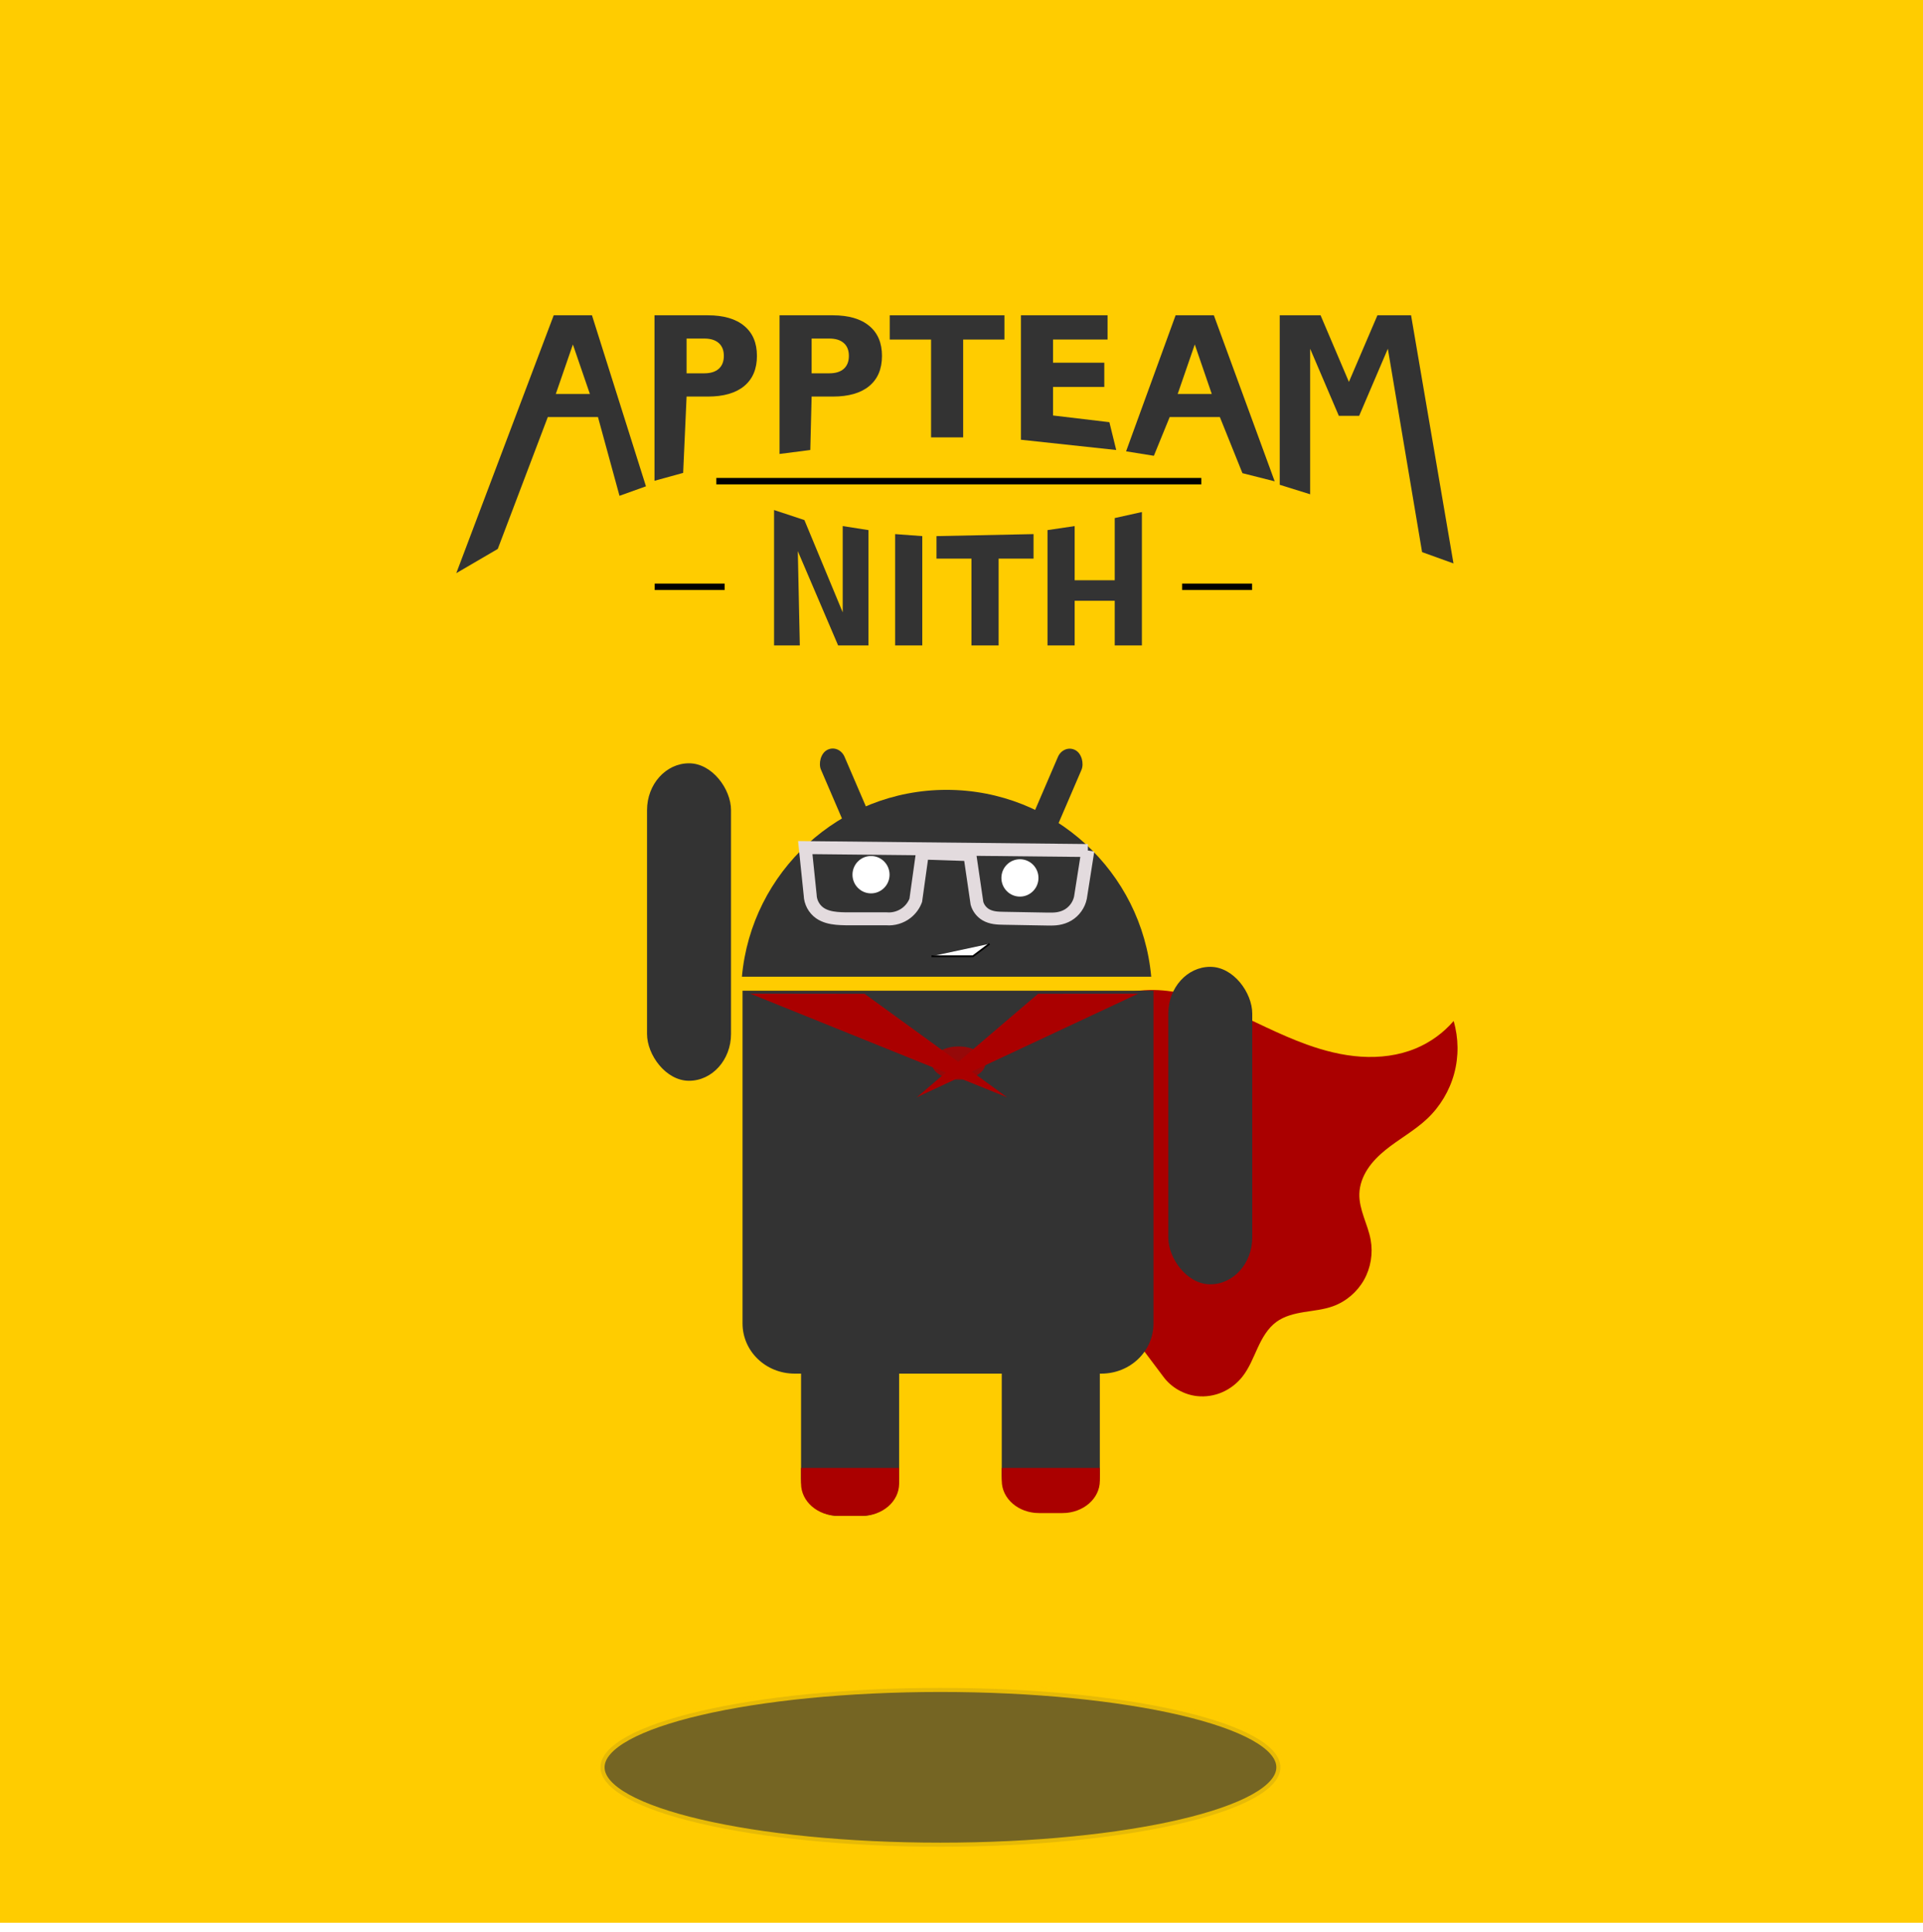 <?xml version="1.0" encoding="UTF-8" standalone="no"?>
<!-- Created with Inkscape (http://www.inkscape.org/) -->

<svg
   xmlns:dc="http://purl.org/dc/elements/1.1/"
   xmlns:cc="http://creativecommons.org/ns#"
   xmlns:rdf="http://www.w3.org/1999/02/22-rdf-syntax-ns#"
   xmlns:svg="http://www.w3.org/2000/svg"
   xmlns="http://www.w3.org/2000/svg"
   xmlns:sodipodi="http://sodipodi.sourceforge.net/DTD/sodipodi-0.dtd"
   xmlns:inkscape="http://www.inkscape.org/namespaces/inkscape"
   width="708.435"
   height="711.942"
   id="svg2"
   version="1.1"
   inkscape:version="0.48.4 r9939"
   sodipodi:docname="14.svg">
  <defs
     id="defs4">
    <inkscape:path-effect
       is_visible="true"
       id="path-effect3836"
       effect="spiro" />
    <inkscape:path-effect
       effect="spiro"
       id="path-effect3832"
       is_visible="true" />
    <inkscape:path-effect
       effect="spiro"
       id="path-effect3828"
       is_visible="true" />
    <inkscape:path-effect
       is_visible="true"
       id="path-effect3824"
       effect="spiro" />
    <inkscape:path-effect
       is_visible="true"
       id="path-effect4031"
       effect="spiro" />
    <inkscape:path-effect
       effect="spiro"
       id="path-effect4027"
       is_visible="true" />
    <inkscape:path-effect
       effect="spiro"
       id="path-effect4023"
       is_visible="true" />
    <inkscape:path-effect
       effect="spiro"
       id="path-effect4019"
       is_visible="true" />
    <inkscape:path-effect
       effect="spiro"
       id="path-effect3936"
       is_visible="true" />
    <inkscape:path-effect
       effect="spiro"
       id="path-effect3096"
       is_visible="true" />
    <filter
       inkscape:collect="always"
       id="filter4013"
       x="-0.12"
       width="1.24"
       y="-0.513"
       height="2.026"
       color-interpolation-filters="sRGB">
      <feGaussianBlur
         inkscape:collect="always"
         stdDeviation="12.51"
         id="feGaussianBlur4015" />
    </filter>
  </defs>
  <sodipodi:namedview
     id="base"
     pagecolor="#ffffff"
     bordercolor="#666666"
     borderopacity="1.0"
     inkscape:pageopacity="0.0"
     inkscape:pageshadow="2"
     inkscape:zoom="0.56790886"
     inkscape:cx="209.54557"
     inkscape:cy="397.75237"
     inkscape:document-units="px"
     inkscape:current-layer="layer1"
     showgrid="false"
     showborder="false"
     inkscape:showpageshadow="false"
     fit-margin-top="0"
     fit-margin-left="0"
     fit-margin-right="0"
     fit-margin-bottom="0"
     inkscape:window-width="1311"
     inkscape:window-height="744"
     inkscape:window-x="55"
     inkscape:window-y="24"
     inkscape:window-maximized="1" />
  <g
     inkscape:label="Layer 1"
     inkscape:groupmode="layer"
     id="layer1"
     transform="translate(476.753,107.151)">
    <rect
       y="-107.151"
       x="-476.753"
       height="708.435"
       width="708.435"
       id="rect4069"
       style="color:#000000;fill:#ffcc00;fill-opacity:1;fill-rule:evenodd;stroke:none;stroke-width:13.064;marker:none;visibility:visible;display:inline;overflow:visible;enable-background:accumulate" />
    <path
       sodipodi:type="arc"
       style="opacity:0.823;fill:#333333;fill-opacity:1;fill-rule:evenodd;stroke:#ffcc00;stroke-width:3;stroke-linecap:round;stroke-linejoin:round;stroke-miterlimit:4;stroke-opacity:1;stroke-dasharray:none;filter:url(#filter4013)"
       id="path3971"
       sodipodi:cx="-90.122849"
       sodipodi:cy="592.38452"
       sodipodi:rx="125.23565"
       sodipodi:ry="29.260666"
       d="m 35.113,592.385 c 0,16.16 -56.07,29.261 -125.236,29.261 -69.166,0 -125.236,-13.1 -125.236,-29.261 0,-16.16 56.07,-29.261 125.236,-29.261 69.166,0 125.236,13.1 125.236,29.261 z"
       transform="translate(-40.163,-48.377)" />
    <g
       id="g3973"
       transform="matrix(0.947,0,0,0.947,-6.56,12.154)">
      <g
         transform="matrix(0.834,0,0,0.834,-45.136,52.284)"
         style="fill:#333333"
         id="g3832">
        <g
           style="font-size:144px;font-style:normal;font-variant:normal;font-weight:bold;font-stretch:normal;text-align:start;line-height:125%;letter-spacing:0px;word-spacing:0px;writing-mode:lr-tb;text-anchor:start;fill:#333333;fill-opacity:1;stroke:none;font-family:Standard Symbols L;-inkscape-font-specification:Standard Symbols L Bold"
           id="text3006"
           transform="matrix(0.553,0,0,0.553,-113.323,-287.349)">
          <path
             d="m -269.377,484.931 -42.328,0 -42.195,111.243 -34.983,20.429 82.17,-217.524 32.273,0 45.54,144.264 -22.325,8 -18.153,-66.412 m -35.578,-19.477 28.758,0 -14.344,-41.766 -14.414,41.766"
             id="path3011"
             inkscape:connector-curvature="0"
             sodipodi:nodetypes="ccccccccccccc"
             style="fill:#333333" />
          <path
             d="m -221.705,399.08 44.93,0 c 13.359,10e-5 23.601,2.977 30.727,8.93 7.172,5.906 10.758,14.344 10.758,25.312 -1e-4,11.016 -3.586,19.5 -10.758,25.453 -7.125,5.906 -17.367,8.859 -30.727,8.859 l -17.859,0 -2.886,64.394 -24.184,6.657 0,-139.606 m 27.07,19.617 0,29.32 14.977,0 c 5.25,6e-5 9.305,-1.266 12.164,-3.797 2.859,-2.578 4.289,-6.211 4.289,-10.898 -8e-5,-4.687 -1.43,-8.297 -4.289,-10.828 -2.859,-2.531 -6.914,-3.797 -12.164,-3.797 l -14.977,0"
             id="path3013"
             inkscape:connector-curvature="0"
             sodipodi:nodetypes="cscccscccccccccccc"
             style="fill:#333333" />
          <path
             d="m -116.236,399.08 44.93,0 c 13.359,10e-5 23.601,2.977 30.727,8.93 7.172,5.906 10.758,14.344 10.758,25.312 -10e-5,11.016 -3.586,19.5 -10.758,25.453 -7.125,5.906 -17.367,8.859 -30.727,8.859 l -17.859,0 -1.114,45.079 -25.956,3.343 0,-116.977 m 27.07,19.617 0,29.32 14.977,0 c 5.25,6e-5 9.305,-1.266 12.164,-3.797 2.859,-2.578 4.289,-6.211 4.289,-10.898 -7.2e-5,-4.687 -1.43,-8.297 -4.289,-10.828 -2.859,-2.531 -6.914,-3.797 -12.164,-3.797 l -14.977,0"
             id="path3015"
             inkscape:connector-curvature="0"
             sodipodi:nodetypes="cscccscccccccccccc"
             style="fill:#333333" />
          <path
             d="m -23.283,399.08 96.75,0 0,20.461 -34.805,0 0,82.516 -27.07,0 0,-82.516 -34.875,0 0,-20.461"
             id="path3017"
             inkscape:connector-curvature="0"
             sodipodi:nodetypes="ccccccccc"
             style="fill:#333333" />
          <path
             d="m 87.389,399.08 73.055,0 0,20.461 -45.984,0 0,19.547 43.242,0 0,20.461 -43.242,0 0,24.047 47.531,5.649 5.772,23.47 -80.373,-8.657 0,-104.977"
             id="path3019"
             inkscape:connector-curvature="0"
             sodipodi:nodetypes="ccccccccccccc"
             style="fill:#333333" />
          <path
             d="m 255.178,484.931 -42.328,0 -13.337,32.668 -23.439,-3.772 41.769,-114.748 32.273,0 51.312,140.063 -27.211,-6.886 -19.038,-47.326 m -35.578,-19.477 28.758,0 -14.344,-41.766 -14.414,41.766"
             id="path3021"
             inkscape:connector-curvature="0"
             sodipodi:nodetypes="ccccccccccccc"
             style="fill:#333333" />
          <path
             d="m 305.674,399.08 34.453,0 23.906,56.18 24.047,-56.18 28.383,0 35.772,209.323 -26.48,-9.543 -28.886,-171.584 -24.188,56.602 -17.156,0 -24.188,-56.602 0,122.781 -25.664,-8 0,-142.977"
             id="path3023"
             inkscape:connector-curvature="0"
             sodipodi:nodetypes="cccccccccccccc"
             style="fill:#333333" />
        </g>
        <g
           style="font-size:144px;font-style:normal;font-variant:normal;font-weight:bold;font-stretch:normal;text-align:start;line-height:125%;letter-spacing:0px;word-spacing:0px;writing-mode:lr-tb;text-anchor:start;fill:#333333;fill-opacity:1;stroke:none;font-family:Standard Symbols L;-inkscape-font-specification:Standard Symbols L Bold"
           id="text3879"
           transform="matrix(0.468,0,0,0.468,-59.467,-190.431)">
          <g
             id="g3965"
             style="fill:#333333">
            <path
               sodipodi:nodetypes="cccccccccc"
               inkscape:connector-curvature="0"
               id="path3901"
               d="m -257.871,458.578 30.234,10 38.18,92 0,-86 25.664,4 0,114.977 -30.234,0 -40.18,-94 2,94 -25.664,0"
               style="fill:#333333" />
            <path
               sodipodi:nodetypes="cccc"
               inkscape:connector-curvature="0"
               id="path3903"
               d="m -137.215,482.578 27.07,2 0,108.977 -27.07,0"
               style="fill:#333333" />
            <path
               sodipodi:nodetypes="cccccccc"
               inkscape:connector-curvature="0"
               id="path3905"
               d="m -96.012,484.578 96.75,-2 0,24.461 -34.805,0 0,86.516 -27.07,0 0,-86.516 -34.875,0"
               style="fill:#333333" />
            <path
               sodipodi:nodetypes="cccccccccccc"
               inkscape:connector-curvature="0"
               id="path3907"
               d="m 14.66,478.578 27.07,-4 0,54.008 39.938,0 0,-62.008 27.07,-6 0,132.977 -27.07,0 0,-44.508 -39.938,0 0,44.508 -27.07,0"
               style="fill:#333333" />
          </g>
        </g>
        <path
           style="fill:#333333;stroke:#000000;stroke-width:3;stroke-linecap:butt;stroke-linejoin:miter;stroke-miterlimit:4;stroke-opacity:1;stroke-dasharray:none"
           d="m -207.078,10.713 226.205,0"
           id="path3934"
           inkscape:path-effect="#path-effect3936"
           inkscape:original-d="m -207.07764,10.712627 226.20531,0"
           inkscape:connector-curvature="0" />
        <path
           inkscape:connector-curvature="0"
           inkscape:original-d="m 10.174364,59.995165 32.632422,0"
           inkscape:path-effect="#path-effect3824"
           id="path3822"
           d="m 10.174,59.995 32.632,0"
           style="fill:#333333;stroke:#000000;stroke-width:3;stroke-linecap:butt;stroke-linejoin:miter;stroke-miterlimit:4;stroke-opacity:1;stroke-dasharray:none" />
        <path
           style="fill:#333333;stroke:#000000;stroke-width:3;stroke-linecap:butt;stroke-linejoin:miter;stroke-miterlimit:4;stroke-opacity:1;stroke-dasharray:none"
           d="m -235.826,59.995 32.632,0"
           id="path3826"
           inkscape:path-effect="#path-effect3828"
           inkscape:original-d="m -235.82564,59.995165 32.63243,0"
           inkscape:connector-curvature="0" />
      </g>
      <g
         transform="matrix(0.834,0,0,0.834,-45.136,70.284)"
         id="g3886">
        <rect
           style="color:#000000;fill:#333333;fill-opacity:1;fill-rule:evenodd;stroke:#000000;stroke-width:0;stroke-linecap:butt;stroke-linejoin:miter;stroke-miterlimit:4;stroke-opacity:1;stroke-dasharray:none;stroke-dashoffset:0;marker:none;visibility:visible;display:inline;overflow:visible;enable-background:accumulate"
           id="rect3022"
           width="12.532"
           height="53.83"
           x="2.654"
           y="120.101"
           ry="6.729"
           transform="matrix(0.879,0.476,-0.395,0.919,0,0)" />
        <rect
           transform="matrix(-0.879,0.476,0.395,0.919,0,0)"
           ry="6.729"
           y="26.815"
           x="182.607"
           height="53.83"
           width="12.532"
           id="rect3792"
           style="color:#000000;fill:#333333;fill-opacity:1;fill-rule:evenodd;stroke:#000000;stroke-width:0;stroke-linecap:butt;stroke-linejoin:miter;stroke-miterlimit:4;stroke-opacity:1;stroke-dasharray:none;stroke-dashoffset:0;marker:none;visibility:visible;display:inline;overflow:visible;enable-background:accumulate" />
        <path
           style="fill:#aa0000;stroke:#000000;stroke-width:0;stroke-linecap:butt;stroke-linejoin:miter;stroke-miterlimit:4;stroke-opacity:1;stroke-dasharray:none"
           d="m -33.026,234.235 c 10.359,-5.901 22.537,-8.557 34.412,-7.507 10.395,0.919 20.352,4.573 29.904,8.776 12.336,5.428 24.261,11.835 36.94,16.406 8.193,2.954 16.718,5.133 25.409,5.701 8.69,0.568 17.569,-0.518 25.603,-3.878 6.743,-2.82 12.817,-7.226 17.59,-12.76 2.328,7.943 2.419,16.529 0.26,24.52 -2.159,7.991 -6.562,15.362 -12.574,21.052 -5.915,5.598 -13.221,9.495 -19.536,14.637 -3.158,2.571 -6.085,5.478 -8.301,8.894 -2.216,3.416 -3.7,7.372 -3.826,11.442 -0.114,3.711 0.889,7.363 2.067,10.883 1.179,3.521 2.548,7 3.21,10.653 1.151,6.353 0.043,13.101 -3.127,18.725 -3.171,5.624 -8.389,10.075 -14.463,12.264 -4.327,1.56 -8.965,1.982 -13.505,2.717 -4.541,0.736 -9.168,1.858 -12.88,4.574 -4.077,2.983 -6.636,7.58 -8.751,12.167 -2.115,4.587 -3.956,9.383 -7.08,13.353 -2.474,3.143 -5.718,5.683 -9.384,7.284 -3.666,1.601 -7.747,2.255 -11.724,1.83 -6.233,-0.665 -12.126,-4.058 -15.831,-9.114 l -36.94,-49.218 -36.94,-60.155 39.467,-63.247"
           id="path4021"
           inkscape:path-effect="#path-effect4023"
           inkscape:original-d="m -33.026336,234.23531 c 0,0 22.67913,-7.92174 34.4123472,-7.50695 10.3817738,0.36702 20.1512858,5.1971 29.9036388,8.77587 12.648284,4.64146 23.865312,13.38061 36.939788,16.40587 16.605227,3.84225 34.699322,6.83304 51.012082,1.82288 6.86223,-2.10761 17.59037,-12.76013 17.59037,-12.76013 0,0 -4.77165,31.76154 -12.31325,45.57188 -7.53683,13.80159 -27.806617,19.72705 -31.662677,34.97232 -1.812434,7.16564 6.293826,14.21576 5.277106,21.5368 -1.633867,11.76485 -8.382878,23.73773 -17.590366,30.98888 -7.247279,5.70743 -19.030625,1.73394 -26.385563,7.2915 -7.885153,5.95821 -8.3494,19.02761 -15.831339,25.52025 -5.844101,5.07137 -13.497969,9.55772 -21.108452,9.11438 -6.027285,-0.3511 -15.8313378,-9.11438 -15.8313378,-9.11438 L -35.553778,357.63685 -72.493567,297.48198 z"
           inkscape:connector-curvature="0"
           sodipodi:nodetypes="caaaacaaaaaaacccc" />
        <path
           style="fill:#333333;fill-opacity:1;fill-rule:evenodd;stroke:#ffcc00;stroke-width:0;stroke-linecap:round;stroke-linejoin:round;stroke-miterlimit:4;stroke-opacity:1;stroke-dasharray:none"
           d="m -99.679,133.142 c -50.008,0 -91.067,38.302 -95.469,87.165 l 190.92,0 C -8.631,171.445 -49.671,133.142 -99.679,133.142 z"
           id="path2999"
           inkscape:connector-curvature="0" />
        <path
           style="color:#000000;fill:#333333;fill-opacity:1;fill-rule:evenodd;stroke:#ffcc00;stroke-width:0;stroke-linecap:butt;stroke-linejoin:miter;stroke-miterlimit:4;stroke-opacity:1;stroke-dasharray:none;stroke-dashoffset:0;marker:none;visibility:visible;display:inline;overflow:visible;enable-background:accumulate"
           d="m -194.859,226.85 0,155.193 c 0,12.995 10.83,23.428 24.301,23.428 l 2.996,0 0,48.931 c 0,9.656 7.755,17.435 17.411,17.435 l 10.9,0 c 9.656,0 17.435,-7.779 17.435,-17.435 l 0,-48.931 47.87,0 0,47.422 c 0,9.656 7.755,17.435 17.411,17.435 l 10.9,0 c 9.656,0 17.435,-7.779 17.435,-17.435 l 0,-47.422 0.708,0 c 13.471,0 24.324,-10.432 24.324,-23.428 l 0,-155.193 -191.692,0 z"
           id="rect3075"
           inkscape:connector-curvature="0" />
        <path
           sodipodi:type="arc"
           style="fill:#ffffff;fill-opacity:1;fill-rule:evenodd;stroke:#ffcc00;stroke-width:0;stroke-linecap:round;stroke-linejoin:round;stroke-miterlimit:4;stroke-opacity:1;stroke-dasharray:none"
           id="path3090"
           sodipodi:cx="-121.2045"
           sodipodi:cy="33.667217"
           sodipodi:rx="18.677429"
           sodipodi:ry="11.543285"
           d="m -102.527,33.667 c 0,6.375 -8.362,11.543 -18.677,11.543 -10.315,0 -18.677,-5.168 -18.677,-11.543 0,-6.375 8.362,-11.543 18.677,-11.543 10.315,0 18.677,5.168 18.677,11.543 z"
           transform="matrix(0.463,0,0,0.755,-78.807,147.295)" />
        <path
           style="fill:none;stroke:#e3dbde;stroke-width:6.04;stroke-linecap:butt;stroke-linejoin:miter;stroke-miterlimit:4;stroke-opacity:1;stroke-dasharray:none"
           d="m -33.776,161.441 -3.46,21.975 c -0.683,3.341 -2.827,6.355 -5.758,8.097 -1.419,0.843 -3.005,1.388 -4.632,1.663 -1.627,0.275 -3.286,0.272 -4.936,0.242 l -20.503,-0.366 c -1.429,-0.025 -2.862,-0.057 -4.273,-0.281 -1.411,-0.225 -2.803,-0.645 -4.036,-1.367 -1.99,-1.165 -3.503,-3.119 -4.133,-5.337 l -3.325,-22.709 -22.139,-0.732 -3.083,22.055 c -0.854,2.259 -2.331,4.278 -4.225,5.776 -2.645,2.092 -6.1,3.13 -9.46,2.842 l -15.036,0 c -2.749,0 -5.505,0.048 -8.241,-0.218 -2.736,-0.266 -5.516,-0.904 -7.773,-2.473 -2.707,-1.882 -4.437,-5.096 -4.518,-8.391 l -2.292,-22.142 131.824,1.367"
           id="path3094"
           inkscape:path-effect="#path-effect3096"
           inkscape:original-d="m -33.776415,161.44122 -3.460382,21.97465 c 0,0 -2.978018,6.29676 -5.757941,8.09673 -2.729767,1.76751 -9.56817,1.90561 -9.56817,1.90561 l -20.503208,-0.36584 c 0,0 -5.907903,-0.16311 -8.309596,-1.64835 -1.913601,-1.18339 -4.132725,-5.33677 -4.132725,-5.33677 l -3.325052,-22.70944 -22.139461,-0.73167 -3.08336,22.05467 c 0,0 -2.27737,4.39888 -4.22505,5.77632 -2.68821,1.90117 -9.46,2.84192 -9.46,2.84192 l -15.03569,0 c 0,0 -11.61403,0.46094 -16.01406,-2.69171 -2.58232,-1.85024 -4.51784,-8.39134 -4.51784,-8.39134 l -2.29165,-22.14166 c 47.51621,3.2417 128.712376,9.05372 131.824185,1.36688 z"
           inkscape:connector-curvature="0"
           sodipodi:nodetypes="ccaccaccccaccaccc" />
        <path
           transform="matrix(0.463,0,0,0.755,-9.35,148.805)"
           d="m -102.527,33.667 c 0,6.375 -8.362,11.543 -18.677,11.543 -10.315,0 -18.677,-5.168 -18.677,-11.543 0,-6.375 8.362,-11.543 18.677,-11.543 10.315,0 18.677,5.168 18.677,11.543 z"
           sodipodi:ry="11.543285"
           sodipodi:rx="18.677429"
           sodipodi:cy="33.667217"
           sodipodi:cx="-121.2045"
           id="path3092"
           style="fill:#ffffff;fill-opacity:1;fill-rule:evenodd;stroke:#ffcc00;stroke-width:0;stroke-linecap:round;stroke-linejoin:round;stroke-miterlimit:4;stroke-opacity:1;stroke-dasharray:none"
           sodipodi:type="arc" />
        <rect
           style="color:#000000;fill:#333333;fill-opacity:1;fill-rule:evenodd;stroke:#000000;stroke-width:0;stroke-linecap:butt;stroke-linejoin:miter;stroke-miterlimit:4;stroke-opacity:1;stroke-dasharray:none;stroke-dashoffset:0;marker:none;visibility:visible;display:inline;overflow:visible;enable-background:accumulate"
           id="rect3873"
           width="39.175"
           height="148.111"
           x="3.726"
           y="215.702"
           ry="21.852" />
        <rect
           ry="21.852"
           y="120.748"
           x="-239.403"
           height="148.111"
           width="39.175"
           id="rect3875"
           style="color:#000000;fill:#333333;fill-opacity:1;fill-rule:evenodd;stroke:#000000;stroke-width:0;stroke-linecap:butt;stroke-linejoin:miter;stroke-miterlimit:4;stroke-opacity:1;stroke-dasharray:none;stroke-dashoffset:0;marker:none;visibility:visible;display:inline;overflow:visible;enable-background:accumulate" />
        <path
           inkscape:connector-curvature="0"
           inkscape:original-d="m -106.73694,210.77266 19.35441,0 7.741764,-5.80633"
           inkscape:path-effect="#path-effect4019"
           id="path4017"
           d="m -106.737,210.773 19.354,0 7.742,-5.806"
           style="fill:#ffffff;stroke:#000000;stroke-width:0.827px;stroke-linecap:butt;stroke-linejoin:miter;stroke-opacity:1" />
        <path
           style="fill:#aa0000;stroke:#000000;stroke-width:0;stroke-linecap:butt;stroke-linejoin:miter;stroke-miterlimit:4;stroke-opacity:1;stroke-dasharray:none"
           d="m -10.247,228.192 -103.349,48.386 56.617,-48.321 46.732,-0.065"
           id="path4025"
           inkscape:path-effect="#path-effect4027"
           inkscape:original-d="m -10.246715,228.19163 -103.349225,48.38602 56.616822,-48.32147 z"
           inkscape:connector-curvature="0"
           sodipodi:nodetypes="cccc" />
        <path
           inkscape:connector-curvature="0"
           inkscape:original-d="M -191.31608,228.19163 -71.430655,276.57765 -137.9692,228.25618 z"
           inkscape:path-effect="#path-effect4031"
           id="path4029"
           d="m -191.316,228.192 119.885,48.386 -66.539,-48.321 -53.347,-0.065"
           style="fill:#aa0000;stroke:#000000;stroke-width:0;stroke-linecap:butt;stroke-linejoin:miter;stroke-miterlimit:4;stroke-opacity:1;stroke-dasharray:none"
           sodipodi:nodetypes="cccc" />
        <path
           sodipodi:type="arc"
           style="opacity:0.823;fill:#aa0000;fill-opacity:1;fill-rule:evenodd;stroke:#00cc00;stroke-width:0;stroke-linecap:round;stroke-linejoin:round;stroke-miterlimit:4;stroke-opacity:1;stroke-dasharray:none"
           id="path4035"
           sodipodi:cx="-86.611572"
           sodipodi:cy="244.76779"
           sodipodi:rx="15.150321"
           sodipodi:ry="9.3634129"
           d="m -71.461,244.768 c 0,5.171 -6.783,9.363 -15.15,9.363 -8.367,0 -15.15,-4.192 -15.15,-9.363 0,-5.171 6.783,-9.363 15.15,-9.363 8.367,0 15.15,4.192 15.15,9.363 z"
           transform="matrix(0.827,0,0,0.827,-22.423,58.154)" />
        <path
           style="color:#000000;fill:#aa0000;fill-opacity:1;fill-rule:evenodd;stroke:#ffcc00;stroke-width:0;stroke-linecap:butt;stroke-linejoin:miter;stroke-miterlimit:4;stroke-opacity:1;stroke-dasharray:none;stroke-dashoffset:0;marker:none;visibility:visible;display:inline;overflow:visible;enable-background:accumulate"
           d="m -167.566,449.462 0,7.318 c 0,8.343 7.75,15.067 17.406,15.067 l 10.906,0 c 9.656,0 17.438,-6.724 17.438,-15.067 l 0,-7.318 -45.75,0 z m 93.625,0 0,5.994 c 0,8.343 7.75,15.067 17.406,15.067 l 10.906,0 c 9.656,0 17.438,-6.724 17.438,-15.067 l 0,-5.994 -45.75,0 z"
           id="path3881"
           inkscape:connector-curvature="0" />
      </g>
    </g>
  </g>
</svg>
